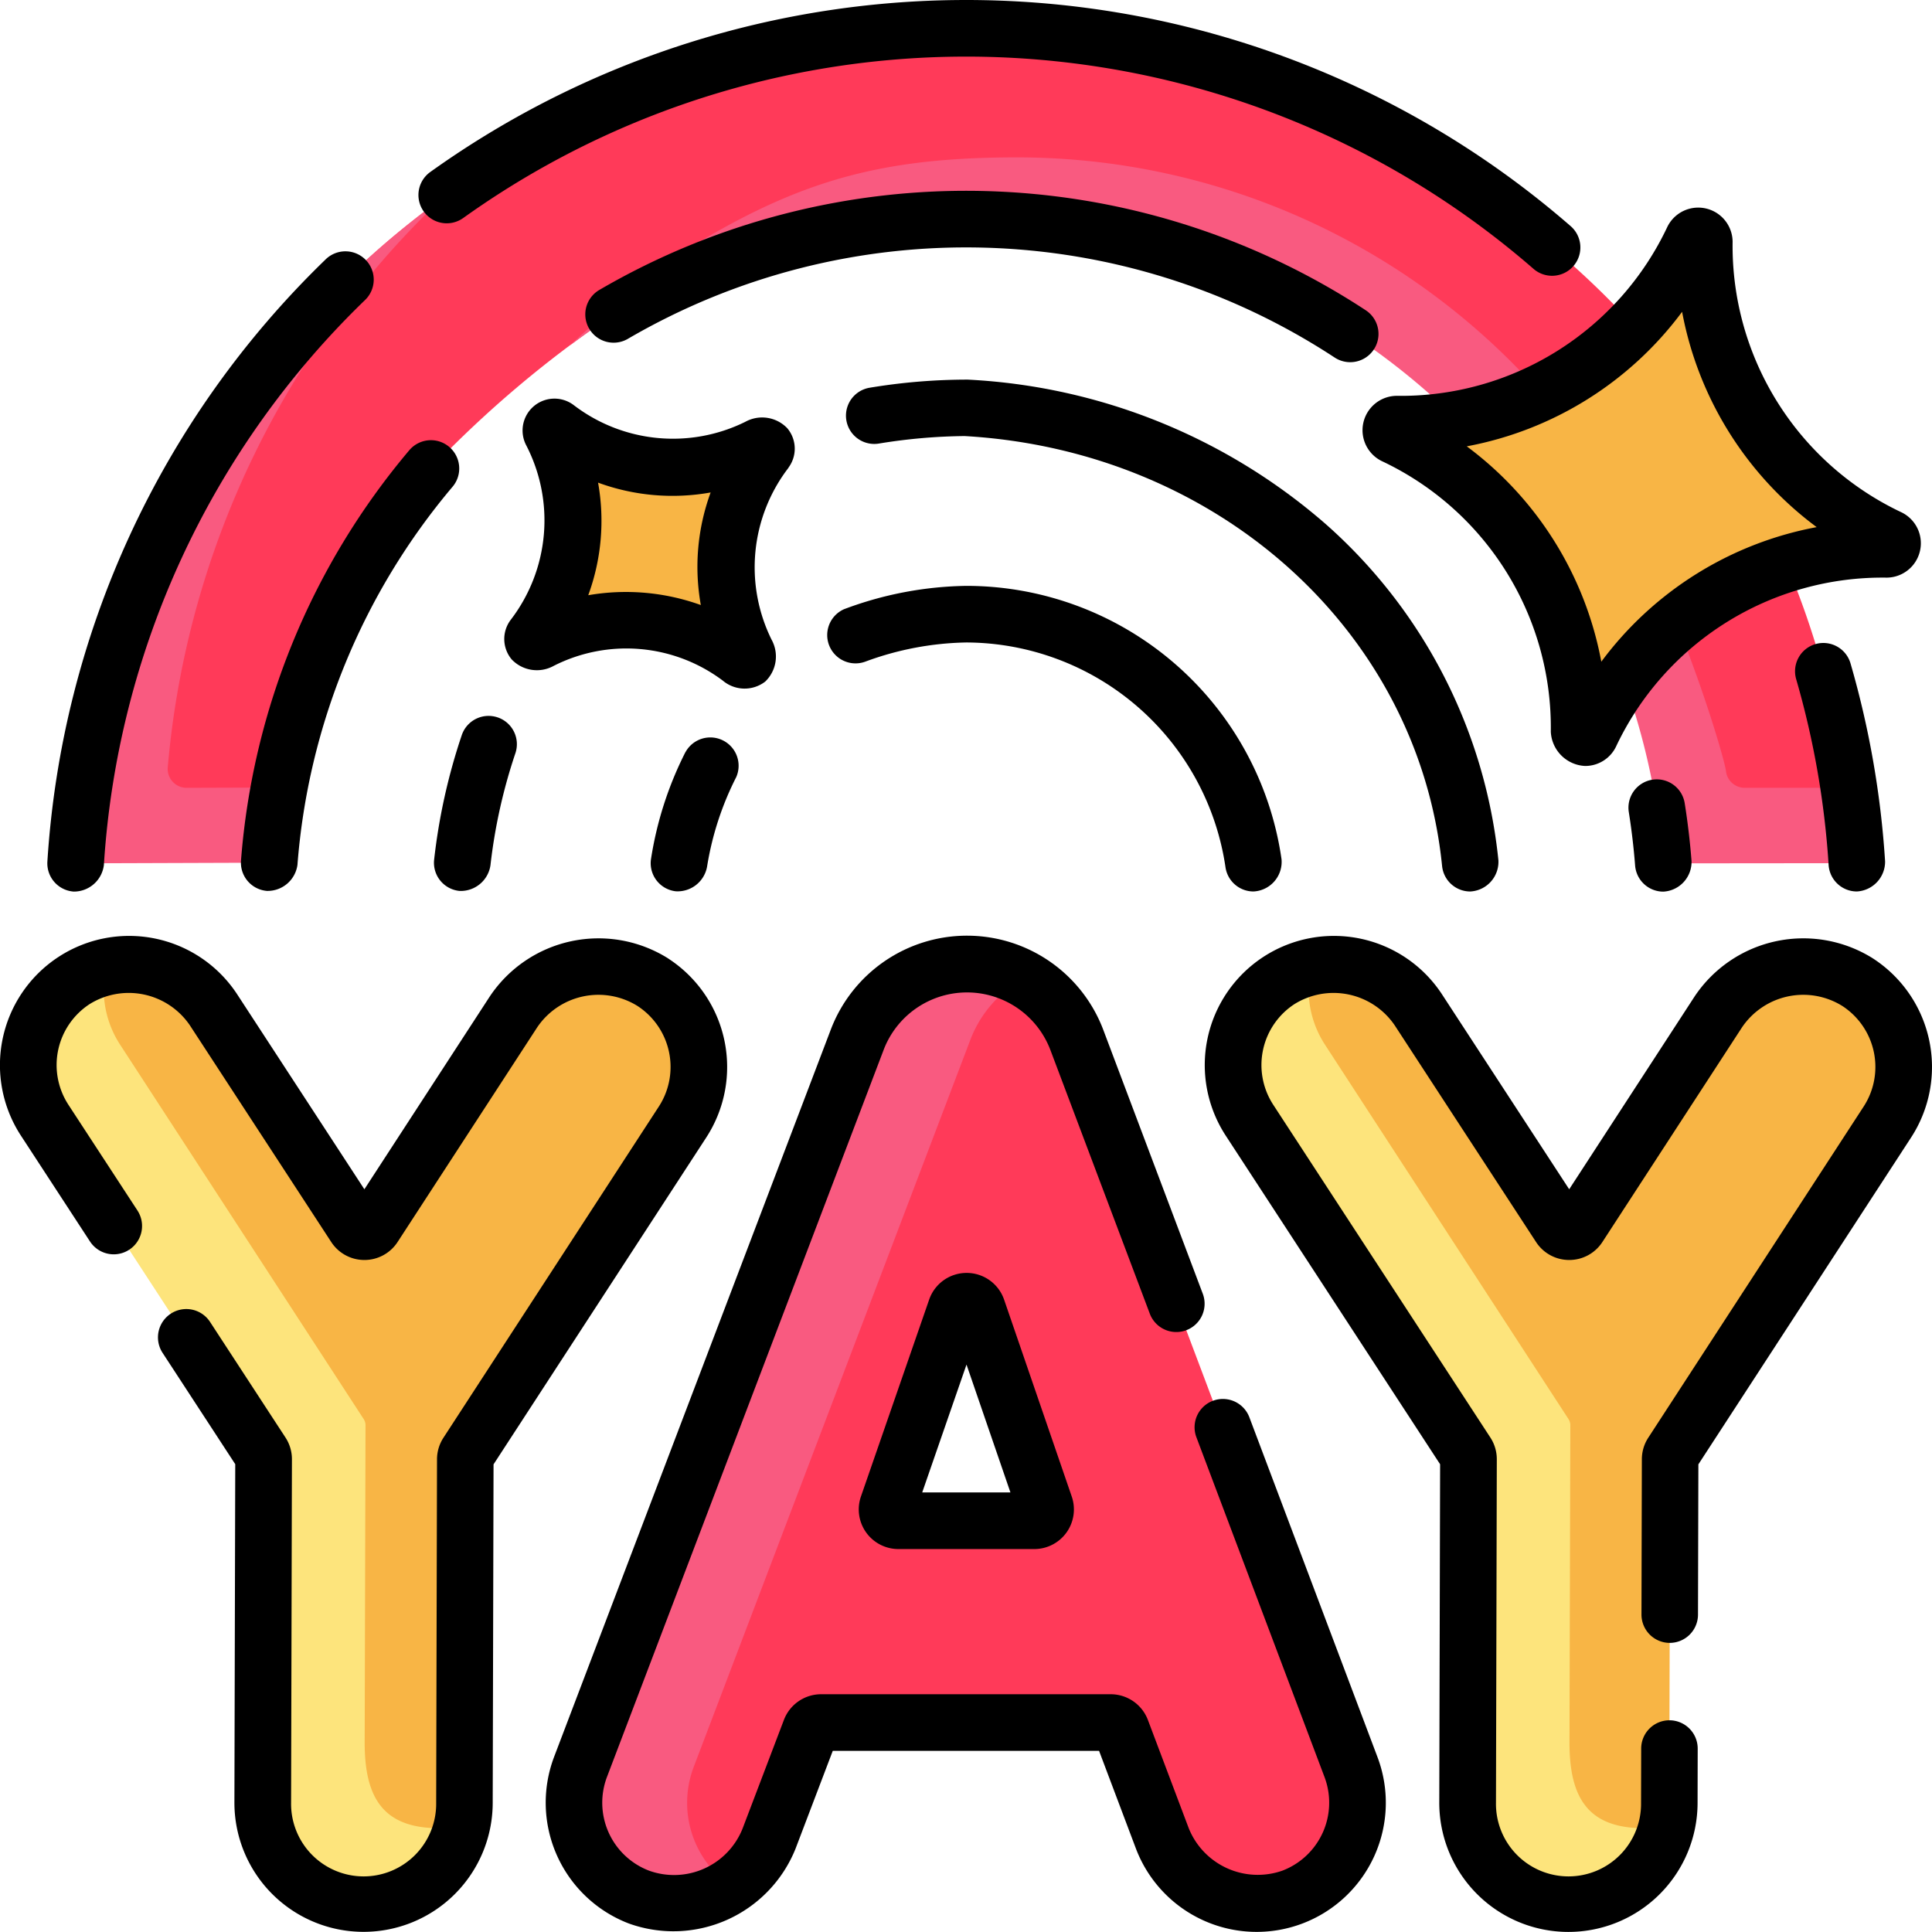 <svg xmlns="http://www.w3.org/2000/svg" width="120" height="120" viewBox="0 0 117.998 118">
    <defs>
        <style>.a{fill:#ff3a59;}.b{fill:#f95a80;}.c{fill:#f8b545;}.d{fill:#fde47c;}</style>
    </defs>
    <g transform="translate(-0.005)">
        <path class="a" d="M203.781,306.811l-16.749-44.423c-.021-.057-.044-.113-.066-.169a7.166,7.166,0,0,0-3.18-3.569c-1.036-.569-4.193.217-4.2.217-2.925,0-3.365,1.37-4.472,4.08-.019.046-16.4,43.073-16.4,43.073-1.211,3.182-2.159,5.457,1.02,6.669.722.275,2.017,1.412,2.746,1.412,1.241,0,2.438.674,3.45-.012a6.136,6.136,0,0,0,2.3-2.908l2.529-6.647a.691.691,0,0,1,.646-.446h17.7a.691.691,0,0,1,.647.448l2.5,6.628a6.159,6.159,0,1,0,11.524-4.353Zm-28.3-15.969,4.166-12.023a.691.691,0,0,1,1.307,0l4.131,12.023a.691.691,0,0,1-.654.916h-8.3A.691.691,0,0,1,175.482,290.842Z" transform="translate(-121.262 -198.881)"/>
        <g transform="translate(35.057 58.887)">
            <path class="b" d="M159.413,304.534l16.9-44.421c.018-.047.036-.093.055-.139a7.162,7.162,0,0,1,3.189-3.58,7.169,7.169,0,0,0-3.457-.886h-.008a7.154,7.154,0,0,0-6.637,4.466c-.019.046-.037.092-.055.139l-16.9,44.421a6.159,6.159,0,0,0,9.213,7.3,6.168,6.168,0,0,1-2.3-7.3Z" transform="translate(-152.094 -255.508)"/>
        </g>
        <path class="c" d="M50.588,256.618a6.154,6.154,0,0,0-8.521,1.8l-8.528,13.112a.691.691,0,0,1-1.159,0L23.747,258.3a6.159,6.159,0,0,0-6.544-2.637c-.686.159-1.167,1.32-1.791,1.728-2.848,1.861-1.109,5.074.75,7.924l12.816,19.627a.691.691,0,0,1,.112.379l-.078,18.252c-.008,3.4.286,7.944,3.688,7.952l.549-.078c2.92,0,5.031-.593,5.663-3.326a6.194,6.194,0,0,0,.159-1.381l.051-20.99a.69.69,0,0,1,.112-.375L52.39,265.147a6.167,6.167,0,0,0-1.8-8.529Z" transform="translate(-10.698 -196.619)"/>
        <path class="c" d="M369.146,256.617a6.154,6.154,0,0,0-8.521,1.8L352.1,271.532a.691.691,0,0,1-1.159,0L342.305,258.3a6.159,6.159,0,0,0-6.577-2.63c-.675.16-.074.447-.688.848a6.167,6.167,0,0,0-1.79,8.531l13.863,19.3a.691.691,0,0,1,.112.379l-.235,19.483c-.008,3.4.953,7.465,4.354,7.473.005,0,5.494-.829,6.126-3.561a6.192,6.192,0,0,0,.159-1.381l.051-20.99a.691.691,0,0,1,.112-.375l13.156-20.229a6.168,6.168,0,0,0-1.8-8.529Z" transform="translate(-255.671 -196.618)"/>
        <g transform="translate(1.732 59.043)">
            <path class="d" d="M32.591,308.805h-.015c-3.4-.008-4.539-1.853-4.531-5.258l.051-19.353a.692.692,0,0,0-.112-.379l-14.872-22.86a6.149,6.149,0,0,1-.84-4.768,6.168,6.168,0,0,0-3.77,9.377l13.259,20.325a.691.691,0,0,1,.112.379l-.051,20.966a6.162,6.162,0,0,0,6.144,6.18h.015a6.161,6.161,0,0,0,6-4.769,6.142,6.142,0,0,1-1.389.16Z" transform="translate(-7.5 -256.187)"/>
        </g>
        <g transform="translate(75.318 59.043)">
            <path class="d" d="M351.876,308.805h-.015c-3.4-.008-4.539-1.853-4.531-5.258l.051-19.353a.692.692,0,0,0-.112-.379L332.4,260.955a6.149,6.149,0,0,1-.84-4.768,6.168,6.168,0,0,0-3.77,9.377l13.259,20.325a.691.691,0,0,1,.112.379l-.051,20.966a6.162,6.162,0,0,0,6.144,6.18h.015a6.161,6.161,0,0,0,6-4.769,6.144,6.144,0,0,1-1.389.16Z" transform="translate(-326.785 -256.187)"/>
        </g>
        <path class="a" d="M129.6,46.774a54.192,54.192,0,0,1,1.557,7.115c.165,1.107-.508,1.292-.411,2.42a1.154,1.154,0,0,1-1.149,1.253l-7.8-.211a1.149,1.149,0,0,1-1.145-1.029q-.122-1.2-.309-2.371A42.753,42.753,0,0,0,90.868,19.924,54.1,54.1,0,0,0,76.558,17.9c-7.865,0-14.541,3.381-20.87,7.09a67.637,67.637,0,0,0-11.119,9.379,43,43,0,0,0-8.1,14.793,42.388,42.388,0,0,0-1.173,4.707c-.222,1.173-1.33,2.172-1.454,3.377-.06.584-.864.7-1.451.706l-8.238-.118c-.678,0-.412.244-.353-.431,1.3-15.039,7.865-28.49,18.888-37.541a54.511,54.511,0,0,1,70.313,1,51.138,51.138,0,0,1,16.6,25.911Z" transform="translate(-18.23 -5.775)"/>
        <g transform="translate(4.714 9.617)">
            <path class="b" d="M27.127,88.6a1.154,1.154,0,0,1-1.153-1.254A54.35,54.35,0,0,1,42.721,52.608,54.451,54.451,0,0,0,20.442,91.955,1.154,1.154,0,0,0,21.6,93.209l9.529-.032a1.149,1.149,0,0,0,1.141-1.03c.124-1.2.3-2.393.523-3.566Z" transform="translate(-20.438 -50.1)"/>
            <path class="b" d="M229.074,80.226l-6.356,0a1.149,1.149,0,0,1-1.145-1.029c-.081-.8-3.3-11.894-7.965-18.762a42.688,42.688,0,0,0-35.36-18.712c-7.865,0-12.776,1.283-19.1,4.991a67.6,67.6,0,0,0-5.593,4.205c-.922.771-1.788,1.539-2.6,2.3.913-.682,1.8-1.312,2.666-1.892A42.671,42.671,0,0,1,217.345,81.44q.187,1.175.309,2.371A1.148,1.148,0,0,0,218.8,84.84l9.525-.009a1.155,1.155,0,0,0,1.149-1.253c-.1-1.128-.234-2.245-.4-3.352Z" transform="translate(-120.868 -41.727)"/>
        </g>
        <path class="c" d="M385.6,90.727l0-.366c-.037-7.454-3.338-11.914-10.021-15.215l-.329-.162a.371.371,0,0,1,.162-.7l.366,0c3.256-.016,4.894-1.108,7.662-2.583a19.671,19.671,0,0,0,8.394-8.656l.162-.329a.371.371,0,0,1,.7.162l0,.366a19.68,19.68,0,0,0,10.965,17.548l.329.162a.371.371,0,0,1-.162.7l-.366,0a19.672,19.672,0,0,0-11.647,3.888c-2.455,1.825-3.947,2.17-5.354,5.017l-.162.329a.371.371,0,0,1-.7-.162Z" transform="translate(-288.6 -48.099)"/>
        <path class="c" d="M156.534,129.46l-.173-.129c-3.519-2.625-5.742-2.69-9.663-.716l-.193.1a.218.218,0,0,1-.273-.325l.129-.173c2.625-3.519,2.906-5.876.932-9.8l-.1-.193a.218.218,0,0,1,.325-.273l.173.129c1.316.981,1.73.473,3.273.826a11.589,11.589,0,0,0,7.8-.944l.193-.1a.218.218,0,0,1,.273.325l-.129.173a11.586,11.586,0,0,0-2.3,6.967c.006,1.765-.868,2.028-.044,3.664l.1.193a.218.218,0,0,1-.325.273Z" transform="translate(-112.491 -90.681)"/>
        <g transform="translate(0.005 0)">
            <path d="M234.168,337.334h0a2.421,2.421,0,0,0-2.287,1.628l-4.166,12.023A2.42,2.42,0,0,0,230,354.2h8.3a2.42,2.42,0,0,0,2.289-3.207l-4.131-12.023A2.421,2.421,0,0,0,234.168,337.334Zm-2.712,13.406,2.705-7.807,2.682,7.807Z" transform="translate(-175.131 -259.589)"/>
            <path d="M187.58,277.413a1.728,1.728,0,0,0-3.235,1.219l7.826,20.757a4.443,4.443,0,0,1-2.582,5.717,4.544,4.544,0,0,1-5.708-2.584l-2.5-6.628a2.431,2.431,0,0,0-2.264-1.566h-17.7a2.433,2.433,0,0,0-2.262,1.56l-2.529,6.647a4.505,4.505,0,0,1-5.716,2.567,4.442,4.442,0,0,1-2.564-5.725l16.906-44.429a5.448,5.448,0,0,1,10.17.018l6.078,16.121a1.728,1.728,0,1,0,3.235-1.219l-6.078-16.121a8.9,8.9,0,0,0-16.639-.021l-16.9,44.421a7.9,7.9,0,0,0,4.564,10.184,8.038,8.038,0,0,0,10.179-4.567l2.275-5.979H178.4l2.246,5.956a7.888,7.888,0,1,0,14.76-5.572Z" transform="translate(-111.274 -190.85)"/>
            <path d="M40.834,249.478a7.987,7.987,0,0,0-10.915,2.309l-7.66,11.777-7.764-11.9a7.889,7.889,0,1,0-13.21,8.629L5.5,266.751a1.728,1.728,0,1,0,2.9-1.889L4.181,258.4a4.444,4.444,0,0,1,1.288-6.14,4.516,4.516,0,0,1,6.131,1.289l8.634,13.234a2.412,2.412,0,0,0,2.027,1.1h0a2.412,2.412,0,0,0,2.027-1.1l8.528-13.112a4.515,4.515,0,0,1,6.129-1.3,4.443,4.443,0,0,1,1.3,6.138L27.086,278.742a2.416,2.416,0,0,0-.391,1.313l-.051,20.99a4.431,4.431,0,1,1-8.861-.022l.051-20.968a2.412,2.412,0,0,0-.393-1.327l-4.608-7.063a1.728,1.728,0,1,0-2.9,1.889l4.439,6.8-.051,20.656a7.888,7.888,0,1,0,15.776.039l.051-20.684L43.141,260.4a7.9,7.9,0,0,0-2.307-10.919Z" transform="translate(-0.005 -190.927)"/>
            <path d="M360.127,249.478a7.986,7.986,0,0,0-10.915,2.309l-7.66,11.777-7.764-11.9a7.889,7.889,0,1,0-13.21,8.629l13.09,20.066-.051,20.656a7.888,7.888,0,1,0,15.776.039l.008-3.325a1.729,1.729,0,0,0-1.724-1.733h0a1.729,1.729,0,0,0-1.728,1.724l-.008,3.325a4.431,4.431,0,1,1-8.861-.022l.051-20.968a2.414,2.414,0,0,0-.393-1.327L323.475,258.4a4.444,4.444,0,0,1,1.288-6.14,4.517,4.517,0,0,1,6.131,1.289l8.633,13.234a2.412,2.412,0,0,0,2.027,1.1h0a2.411,2.411,0,0,0,2.027-1.1l8.528-13.112a4.515,4.515,0,0,1,6.129-1.3,4.443,4.443,0,0,1,1.3,6.138l-13.158,20.231a2.413,2.413,0,0,0-.39,1.311l-.023,9.485a1.729,1.729,0,0,0,1.724,1.733h0a1.729,1.729,0,0,0,1.728-1.724l.023-9.18L362.435,260.4a7.9,7.9,0,0,0-2.307-10.92Z" transform="translate(-245.712 -190.927)"/>
            <path d="M14.159,105.817a1.845,1.845,0,0,0,1.835-1.616A52.615,52.615,0,0,1,31.917,69.714a1.729,1.729,0,1,0-2.407-2.481,56.065,56.065,0,0,0-16.966,36.75A1.729,1.729,0,0,0,14.159,105.817Z" transform="translate(-9.651 -51.362)"/>
            <path d="M113.629,13.315a52.792,52.792,0,0,1,65.336,3.077,1.729,1.729,0,1,0,2.268-2.609,56.248,56.248,0,0,0-69.619-3.277,1.728,1.728,0,1,0,2.014,2.809Z" transform="translate(-85.337 0)"/>
            <path d="M476.954,170.461a1.729,1.729,0,0,0-1.178,2.142,52.781,52.781,0,0,1,1.982,11.348,1.729,1.729,0,0,0,1.723,1.619,1.823,1.823,0,0,0,1.726-1.838,56.225,56.225,0,0,0-2.112-12.093A1.728,1.728,0,0,0,476.954,170.461Z" transform="translate(-366.073 -131.122)"/>
            <path d="M65.441,144.124a1.84,1.84,0,0,0,1.859-1.588,40.64,40.64,0,0,1,9.49-23.116,1.729,1.729,0,0,0-2.645-2.227,44.076,44.076,0,0,0-10.292,25.072A1.728,1.728,0,0,0,65.441,144.124Z" transform="translate(-49.134 -89.71)"/>
            <path d="M200.8,60.747a1.728,1.728,0,0,0,1.9-2.887,44.473,44.473,0,0,0-46.84-1.224,1.729,1.729,0,0,0,1.748,2.983A41.017,41.017,0,0,1,200.8,60.747Z" transform="translate(-119.285 -38.91)"/>
            <path d="M433.013,206.559a1.729,1.729,0,0,0-1.436,1.978c.171,1.077.3,2.175.385,3.263a1.729,1.729,0,0,0,1.722,1.595,1.82,1.82,0,0,0,1.725-1.862c-.092-1.179-.232-2.369-.418-3.538a1.727,1.727,0,0,0-1.978-1.436Z" transform="translate(-332.096 -158.937)"/>
            <path d="M118.9,189.8a1.728,1.728,0,0,0-2.193,1.08,36.464,36.464,0,0,0-1.692,7.64,1.728,1.728,0,0,0,1.563,1.879,1.836,1.836,0,0,0,1.88-1.563,33.089,33.089,0,0,1,1.522-6.844,1.728,1.728,0,0,0-1.08-2.193Z" transform="translate(-88.504 -145.983)"/>
            <path d="M260.6,130.287a1.729,1.729,0,0,0,1.718,1.556,1.815,1.815,0,0,0,1.722-1.9A31.674,31.674,0,0,0,253.489,109.4a36.014,36.014,0,0,0-21.854-8.82,36.439,36.439,0,0,0-6.027.5,1.728,1.728,0,1,0,.623,3.4,34.177,34.177,0,0,1,5.208-.453C246.894,104.912,259.158,115.952,260.6,130.287Z" transform="translate(-172.523 -77.394)"/>
            <path d="M174.56,196.086a21.757,21.757,0,0,0-2.111,6.587,1.728,1.728,0,0,0,1.521,1.914,1.829,1.829,0,0,0,1.914-1.521,18.482,18.482,0,0,1,1.78-5.456,1.729,1.729,0,0,0-3.1-1.524Z" transform="translate(-132.697 -150.15)"/>
            <path d="M221.46,159.879a18.619,18.619,0,0,1,6.13-1.158,16.058,16.058,0,0,1,15.834,13.722,1.729,1.729,0,0,0,1.709,1.486,1.808,1.808,0,0,0,1.714-1.972,19.455,19.455,0,0,0-19.257-16.693,22.025,22.025,0,0,0-7.468,1.427,1.729,1.729,0,0,0,1.337,3.188Z" transform="translate(-168.577 -119.481)"/>
            <path d="M363.159,66.5a2.1,2.1,0,0,0-.92,3.981,17.988,17.988,0,0,1,10.333,16.537,2.2,2.2,0,0,0,2.1,2.089,2.09,2.09,0,0,0,1.877-1.17,17.989,17.989,0,0,1,16.536-10.333,2.1,2.1,0,0,0,.92-3.982A17.989,17.989,0,0,1,383.676,57.09a2.1,2.1,0,0,0-3.981-.92A17.989,17.989,0,0,1,363.159,66.5Zm17.432-5.134a21.224,21.224,0,0,0,8.219,13.153,21.223,21.223,0,0,0-13.153,8.219,21.222,21.222,0,0,0-8.219-13.153A21.223,21.223,0,0,0,380.591,61.369Z" transform="translate(-277.855 -42.324)"/>
            <path d="M150.968,109.843a1.94,1.94,0,0,0-.069-2.416,2.123,2.123,0,0,0-2.56-.391,9.976,9.976,0,0,1-10.5-1.033,1.947,1.947,0,0,0-2.9,2.436,9.987,9.987,0,0,1-.936,10.7,1.939,1.939,0,0,0,.07,2.415,2.123,2.123,0,0,0,2.559.39,9.81,9.81,0,0,1,10.331.9,2.062,2.062,0,0,0,2.588.06,2.123,2.123,0,0,0,.391-2.56,9.976,9.976,0,0,1,1.033-10.5Zm-5.348,8.385a13.5,13.5,0,0,0-6.876-.6,13.188,13.188,0,0,0,.6-6.876,13.2,13.2,0,0,0,6.876.6A13.192,13.192,0,0,0,145.62,118.228Z" transform="translate(-102.817 -81.274)"/>
        </g>
    </g>
</svg>